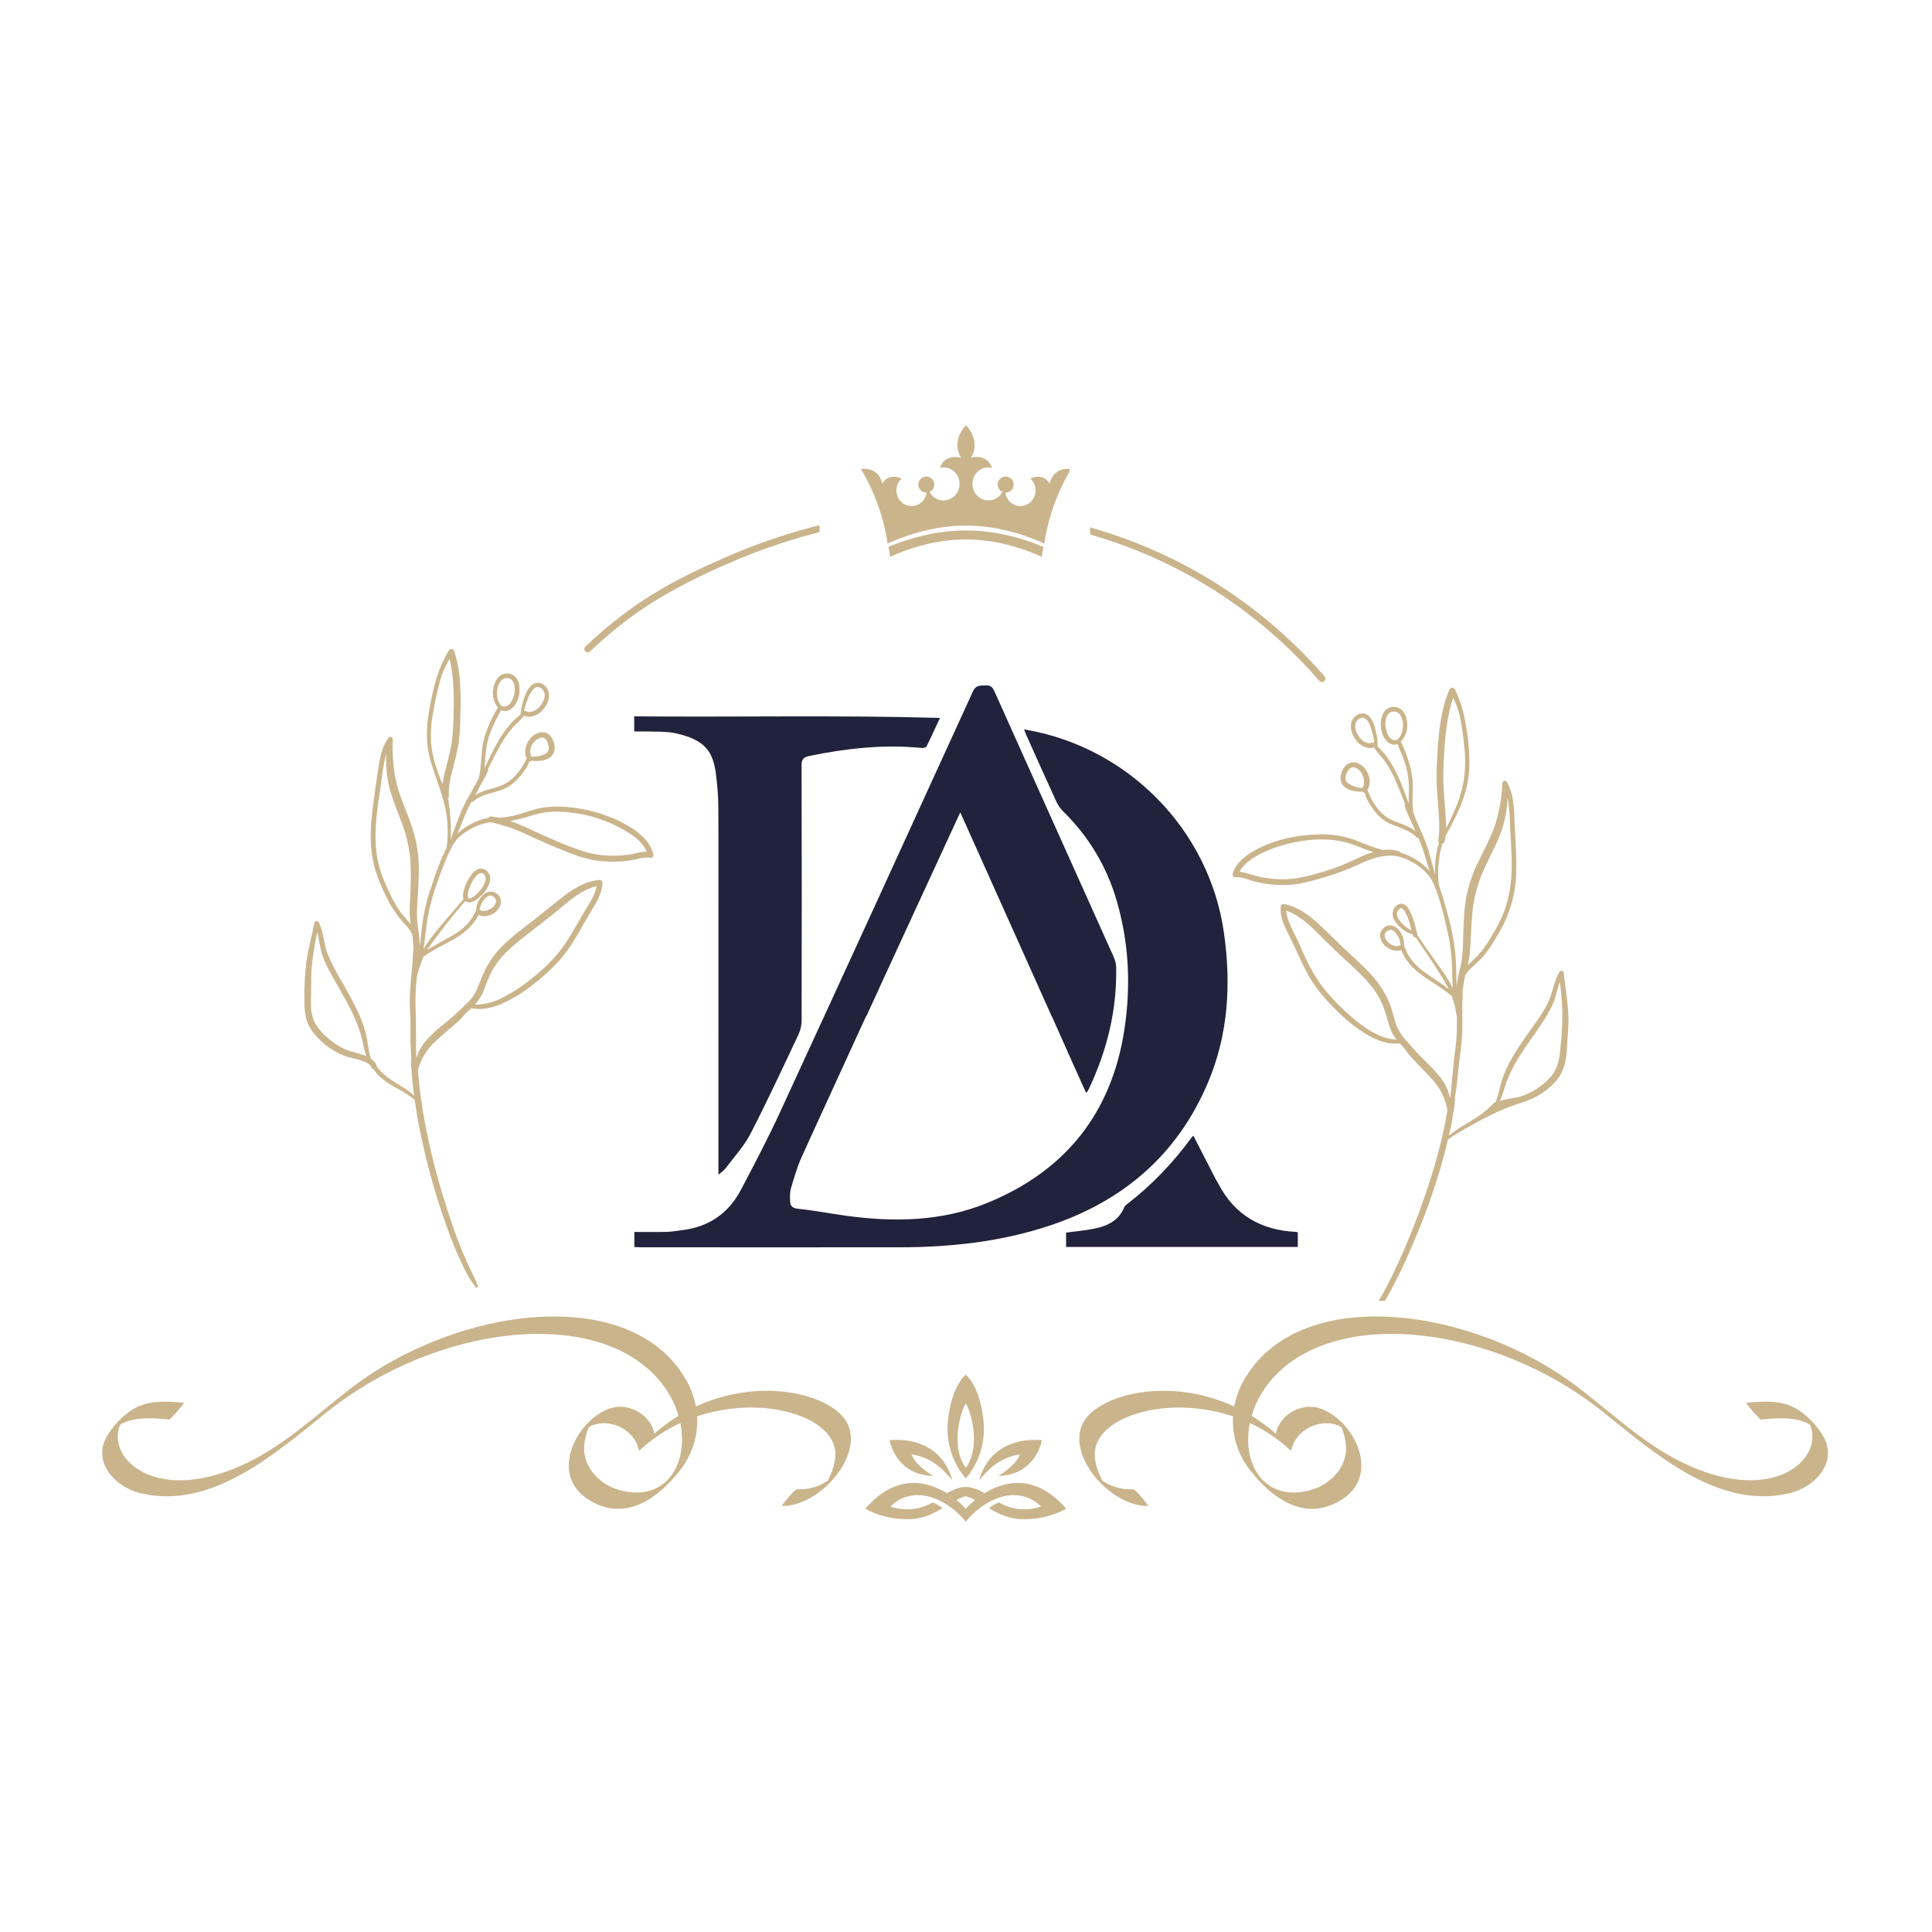 <svg xmlns="http://www.w3.org/2000/svg" xmlns:xlink="http://www.w3.org/1999/xlink" width="500" zoomAndPan="magnify" viewBox="0 0 375 375" height="500" preserveAspectRatio="xMidYMid meet" version="1.0"><defs><clipPath id="8eff8c95a5"><path d="M 239 133 L 305 133 L 305 257 L 239 257 Z M 239 133 " clip-rule="nonzero"/></clipPath><clipPath id="c460a6241b"><path d="M 37.504 147.566 L 250.809 55.066 L 333.164 244.977 L 119.855 337.477 Z M 37.504 147.566 " clip-rule="nonzero"/></clipPath><clipPath id="7907a628a1"><path d="M 37.504 147.566 L 250.809 55.066 L 333.164 244.977 L 119.855 337.477 Z M 37.504 147.566 " clip-rule="nonzero"/></clipPath><clipPath id="a8df777a6c"><path d="M 59 125 L 127 125 L 127 250 L 59 250 Z M 59 125 " clip-rule="nonzero"/></clipPath><clipPath id="c442cbd034"><path d="M 37.504 147.566 L 250.809 55.066 L 333.164 244.977 L 119.855 337.477 Z M 37.504 147.566 " clip-rule="nonzero"/></clipPath><clipPath id="766c1333b4"><path d="M 37.504 147.566 L 250.809 55.066 L 333.164 244.977 L 119.855 337.477 Z M 37.504 147.566 " clip-rule="nonzero"/></clipPath><clipPath id="a3eb9d09d3"><path d="M 96 257 L 260 257 L 260 302 L 96 302 Z M 96 257 " clip-rule="nonzero"/></clipPath><clipPath id="30b5002228"><path d="M 37.504 147.566 L 250.809 55.066 L 333.164 244.977 L 119.855 337.477 Z M 37.504 147.566 " clip-rule="nonzero"/></clipPath><clipPath id="e53cb3e430"><path d="M 37.504 147.566 L 250.809 55.066 L 333.164 244.977 L 119.855 337.477 Z M 37.504 147.566 " clip-rule="nonzero"/></clipPath><clipPath id="ecd3488896"><path d="M 113 98 L 258 98 L 258 133 L 113 133 Z M 113 98 " clip-rule="nonzero"/></clipPath><clipPath id="40c36284f5"><path d="M 37.504 147.566 L 250.809 55.066 L 333.164 244.977 L 119.855 337.477 Z M 37.504 147.566 " clip-rule="nonzero"/></clipPath><clipPath id="7c4c05f87a"><path d="M 37.504 147.566 L 250.809 55.066 L 333.164 244.977 L 119.855 337.477 Z M 37.504 147.566 " clip-rule="nonzero"/></clipPath><clipPath id="f80f903623"><path d="M 89.391 252.496 L 283.172 252.496 L 283.172 337.5 L 89.391 337.5 Z M 89.391 252.496 " clip-rule="nonzero"/></clipPath><clipPath id="c026c1f8ff"><path d="M 167.949 266.844 L 206.949 266.844 L 206.949 295.344 L 167.949 295.344 Z M 167.949 266.844 " clip-rule="nonzero"/></clipPath><clipPath id="1ad1169f3f"><path d="M 123.102 133 L 239 133 L 239 242.34 L 123.102 242.34 Z M 123.102 133 " clip-rule="nonzero"/></clipPath><clipPath id="3a948827d0"><path d="M 123.102 139 L 183 139 L 183 228 L 123.102 228 Z M 123.102 139 " clip-rule="nonzero"/></clipPath><clipPath id="e5db490eb6"><path d="M 206 220 L 252 220 L 252 242.34 L 206 242.34 Z M 206 220 " clip-rule="nonzero"/></clipPath><clipPath id="70f1723c1b"><path d="M 159.09 71.23 L 211.68 71.23 L 211.68 122.34 L 159.09 122.34 Z M 159.09 71.23 " clip-rule="nonzero"/></clipPath><clipPath id="cadd9fde83"><path d="M 167.082 82.543 L 207.582 82.543 L 207.582 105.621 L 167.082 105.621 Z M 167.082 82.543 " clip-rule="nonzero"/></clipPath><clipPath id="4dd6176de4"><path d="M 172.332 102.934 L 202.613 102.934 L 202.613 108.035 L 172.332 108.035 Z M 172.332 102.934 " clip-rule="nonzero"/></clipPath></defs><rect x="-37.5" width="450" fill="#ffffff" y="-37.5" height="450" fill-opacity="1"/><rect x="-37.5" width="450" fill="#ffffff" y="-37.5" height="450" fill-opacity="1"/><g clip-path="url(#8eff8c95a5)"><g clip-path="url(#c460a6241b)"><g clip-path="url(#7907a628a1)"><path fill="#cab48b" d="M 282.109 215.785 C 282.305 214.918 282.398 214.043 282.395 213.156 C 282.391 213.145 282.387 213.133 282.379 213.121 C 282.699 211.277 282.898 209.414 283.074 207.535 C 283.211 206.023 283.426 204.535 283.613 203.027 C 283.801 201.281 283.875 199.531 283.836 197.777 C 283.844 196.824 283.824 195.844 283.832 194.875 C 283.844 194.395 283.855 193.918 283.879 193.434 C 283.918 192.996 283.922 192.559 283.891 192.121 C 283.93 192.047 283.949 191.973 283.957 191.891 C 284.051 190.988 284.215 190.094 284.445 189.215 C 284.602 188.969 284.773 188.734 284.965 188.516 C 285.789 187.602 286.77 186.844 287.605 185.945 C 288.602 184.82 289.469 183.605 290.211 182.301 C 291.035 180.988 291.762 179.625 292.395 178.211 C 293.66 175.203 294.301 172.066 294.312 168.801 C 294.375 165.816 294.102 162.84 293.992 159.859 C 293.891 157.148 293.883 154.125 292.453 151.73 C 292.242 151.387 291.645 151.605 291.609 151.977 C 291.504 154.668 291.062 157.301 290.285 159.875 C 289.465 162.367 288.184 164.672 287.055 167.035 C 285.855 169.398 285.012 171.887 284.535 174.496 C 284.074 177.324 284.062 180.195 283.973 183.059 C 283.965 184.566 283.809 186.059 283.508 187.539 C 283.164 188.824 282.906 190.129 282.727 191.445 C 282.656 189.742 282.668 188.027 282.574 186.336 C 282.391 182.824 281.539 179.344 280.598 175.965 C 280.34 175.031 280.059 174.105 279.754 173.188 C 279.594 172.719 279.441 172.227 279.27 171.742 C 279.137 170.602 279.105 169.457 279.176 168.309 C 279.227 167.492 279.32 166.68 279.457 165.871 C 279.582 165.164 279.777 164.469 279.941 163.762 C 280.199 163.691 280.359 163.523 280.418 163.262 C 280.488 162.953 280.535 162.633 280.57 162.316 C 282.223 159.277 283.852 156.211 284.664 152.828 C 285.617 148.855 285.188 144.637 284.512 140.648 C 284.148 138.281 283.453 136.016 282.43 133.848 C 282.32 133.609 282.137 133.488 281.871 133.492 C 281.609 133.492 281.426 133.613 281.32 133.855 C 279.684 137.746 279.234 142.09 279.004 146.281 C 278.898 148.164 278.781 150.062 278.848 151.949 C 278.91 153.836 279.098 155.609 279.223 157.434 C 279.352 159.258 279.484 161.223 279.172 163.086 C 279.129 163.273 279.172 163.438 279.301 163.578 C 278.832 165.113 278.582 166.68 278.543 168.281 C 278.527 168.766 278.531 169.238 278.543 169.707 C 277.945 167.652 277.496 165.559 276.742 163.555 C 276.266 162.273 275.676 161.027 275.133 159.777 C 274.863 159.148 274.617 158.48 274.344 157.832 C 274.004 155.793 274.32 153.695 274.184 151.625 C 274.078 150.285 273.812 148.973 273.387 147.695 C 273 146.395 272.5 145.137 271.883 143.922 C 272.312 143.508 272.637 143.027 272.855 142.473 C 273.078 141.922 273.18 141.348 273.156 140.754 C 273.152 139.48 272.719 137.953 271.453 137.402 C 271.164 137.273 270.859 137.207 270.543 137.207 C 270.227 137.203 269.922 137.266 269.629 137.387 C 269.336 137.512 269.082 137.688 268.863 137.918 C 268.645 138.145 268.477 138.41 268.367 138.707 C 267.879 139.988 267.879 141.273 268.367 142.555 C 268.59 143.219 268.98 143.758 269.547 144.172 C 270.074 144.559 270.645 144.641 271.262 144.414 C 271.672 145.594 272.262 146.723 272.648 147.914 C 273.102 149.266 273.367 150.656 273.445 152.082 C 273.516 153.34 273.402 154.648 273.438 155.922 C 272.77 154.117 272.109 152.301 271.301 150.555 C 270.844 149.562 270.316 148.609 269.715 147.699 C 269.086 146.66 268.316 145.738 267.41 144.93 C 267.41 143.902 267.285 142.891 267.043 141.895 C 266.781 140.777 266.375 139.336 265.309 138.699 C 264.246 138.062 262.816 138.863 262.391 139.965 C 261.914 141.188 262.414 142.625 263.16 143.625 C 263.605 144.242 264.176 144.699 264.875 144.996 C 265.5 145.254 266.129 145.266 266.762 145.031 C 266.73 145.137 266.746 145.23 266.812 145.32 C 267.535 146.273 268.391 147.105 269.062 148.109 C 269.691 149.059 270.238 150.055 270.699 151.094 C 271.434 152.715 272.035 154.391 272.73 156.023 C 272.645 156.113 272.617 156.223 272.648 156.348 C 272.988 157.656 273.699 158.934 274.238 160.176 C 274.41 160.574 274.574 160.949 274.742 161.34 C 273.434 160.227 271.539 159.824 270.027 159.109 C 267.789 158.043 266.352 155.758 265.496 153.512 C 265.477 153.457 265.445 153.41 265.395 153.375 C 265.652 152.934 265.801 152.453 265.844 151.945 C 265.887 151.434 265.816 150.938 265.637 150.461 C 265.301 149.441 264.656 148.684 263.703 148.191 C 263.484 148.082 263.254 148.008 263.012 147.977 C 262.766 147.945 262.523 147.953 262.285 148.004 C 262.043 148.055 261.82 148.145 261.609 148.273 C 261.398 148.398 261.219 148.559 261.062 148.746 C 260.199 149.746 259.789 151.52 260.785 152.559 C 261.707 153.523 263.172 153.68 264.445 153.66 C 264.551 153.777 264.68 153.832 264.836 153.824 C 265.199 155.016 265.77 156.098 266.539 157.078 C 267.211 158.055 268.051 158.859 269.055 159.492 C 270.957 160.594 273.457 160.883 275 162.57 C 275.09 162.672 275.195 162.703 275.324 162.668 C 275.512 163.098 275.695 163.52 275.855 163.957 C 276.496 165.625 276.926 167.367 277.461 169.066 C 276.902 168.418 276.273 167.848 275.574 167.352 C 274.855 166.828 274.09 166.383 273.277 166.02 C 272.801 165.801 272.305 165.621 271.797 165.48 C 271.746 165.348 271.648 165.262 271.512 165.223 C 270.484 164.914 269.441 164.836 268.379 164.988 C 266.719 164.516 265.098 163.934 263.52 163.242 C 260.996 162.254 258.383 161.832 255.676 161.969 C 251.512 162.098 247.188 163.031 243.52 165.074 C 241.73 166.074 239.891 167.492 239.277 169.527 C 239.242 169.621 239.23 169.715 239.246 169.812 C 239.262 169.906 239.301 169.996 239.359 170.07 C 239.422 170.148 239.496 170.207 239.586 170.242 C 239.68 170.281 239.773 170.293 239.871 170.281 C 240.848 170.184 241.824 170.574 242.738 170.867 C 243.668 171.16 244.617 171.371 245.582 171.504 C 247.82 171.875 250.059 171.879 252.293 171.512 C 254.523 171.043 256.711 170.445 258.867 169.711 C 260.844 169.039 262.773 168.254 264.66 167.355 C 266.762 166.441 268.844 165.836 271.133 166.18 C 271.75 166.316 272.355 166.504 272.941 166.742 C 273.711 167.074 274.441 167.48 275.129 167.965 C 276.352 168.824 277.586 169.961 278.172 171.371 C 278.191 171.414 278.219 171.453 278.258 171.484 C 278.43 171.938 278.621 172.383 278.777 172.836 C 279.09 173.707 279.371 174.594 279.633 175.48 C 280.152 177.262 280.582 179.062 280.973 180.871 C 281.355 182.547 281.617 184.242 281.75 185.957 C 281.863 187.652 281.859 189.352 281.938 191.047 C 281.949 191.316 281.961 191.578 281.977 191.844 C 281.008 189.773 279.586 187.883 278.27 186.055 C 277.199 184.574 276.164 183.062 275.133 181.555 C 275.137 181.523 275.137 181.492 275.133 181.461 C 274.957 180.699 274.77 179.945 274.551 179.195 C 274.293 178.184 273.898 177.227 273.363 176.328 C 272.883 175.586 272.082 175.094 271.262 175.633 C 270.773 175.961 270.461 176.414 270.328 176.988 C 270.242 177.652 270.391 178.258 270.781 178.801 C 271.215 179.48 271.762 180.051 272.422 180.512 C 272.949 180.926 273.539 181.195 274.199 181.32 C 274.25 181.438 274.27 181.574 274.309 181.695 C 274.344 181.789 274.406 181.863 274.496 181.91 C 274.59 181.957 274.684 181.965 274.781 181.934 C 276.621 184.617 278.441 187.301 280.137 190.062 C 280.535 190.707 280.902 191.371 281.234 192.051 C 279.789 190.844 278.164 189.895 276.629 188.797 C 275.766 188.195 274.992 187.504 274.301 186.715 C 273.926 186.273 273.598 185.805 273.309 185.305 C 273.039 184.82 272.867 184.289 272.609 183.805 C 272.617 183.699 272.59 183.602 272.523 183.516 C 272.578 182.625 272.367 181.801 271.891 181.047 C 271.406 180.223 270.551 179.418 269.512 179.648 C 269.273 179.691 269.047 179.777 268.84 179.902 C 268.629 180.031 268.453 180.188 268.301 180.379 C 268.148 180.57 268.039 180.785 267.965 181.016 C 267.891 181.25 267.859 181.484 267.875 181.73 C 268.016 182.691 268.492 183.434 269.312 183.953 C 269.77 184.277 270.273 184.469 270.824 184.535 C 271.223 184.578 271.609 184.531 271.984 184.395 C 272.344 185.34 272.852 186.203 273.504 186.977 C 274.203 187.82 275 188.562 275.891 189.199 C 277.762 190.574 279.812 191.672 281.582 193.188 C 281.637 193.234 281.695 193.258 281.766 193.254 C 281.992 193.836 282.176 194.43 282.316 195.035 C 282.496 195.816 282.648 196.605 282.793 197.395 C 282.801 198.957 282.793 200.52 282.652 202.074 C 282.512 203.633 282.25 205.145 282.109 206.684 C 281.973 208.227 281.828 209.855 281.664 211.438 C 281.613 211.934 281.562 212.434 281.488 212.906 C 281.465 212.938 281.441 212.973 281.43 213.008 C 281.422 213.031 281.414 213.059 281.41 213.082 C 281.328 212.668 281.223 212.258 281.094 211.852 C 280.676 210.711 280.07 209.68 279.277 208.758 C 278.465 207.789 277.598 206.867 276.68 205.996 C 276.176 205.492 275.672 205.008 275.176 204.473 L 274.977 204.262 C 274.324 203.512 273.641 202.785 272.996 202.031 C 272.188 201.168 271.547 200.195 271.074 199.109 C 270.594 197.84 270.367 196.484 269.887 195.211 C 269.398 193.898 268.766 192.66 267.984 191.5 C 266.301 189.02 263.988 186.961 261.789 184.941 C 259.82 183.121 257.949 181.207 255.992 179.383 C 254.039 177.555 251.898 176.02 249.211 175.461 C 249.059 175.441 248.926 175.48 248.805 175.574 C 248.684 175.668 248.617 175.789 248.598 175.941 C 248.312 178.359 249.848 180.789 250.852 182.879 C 252.234 185.758 253.398 188.695 255.234 191.336 C 256.645 193.277 258.234 195.059 260 196.68 C 261.699 198.363 263.582 199.801 265.648 201.004 C 267.457 202.012 269.621 202.824 271.723 202.52 C 271.734 202.539 271.754 202.559 271.77 202.578 C 272.164 203.051 272.574 203.516 272.984 203.977 C 273.582 205.008 274.582 205.898 275.375 206.742 C 276.234 207.625 277.086 208.492 277.906 209.41 C 279.527 211.133 280.539 213.16 280.945 215.492 C 280.836 216.137 280.723 216.785 280.602 217.434 C 280.32 218.898 279.996 220.355 279.648 221.805 C 278.926 224.762 278.062 227.688 277.094 230.574 C 275.23 236.234 273.02 241.754 270.453 247.129 C 269.699 248.68 268.938 250.207 268.062 251.707 C 267.191 253.207 266.285 254.605 265.512 256.117 C 265.395 256.344 265.727 256.613 265.922 256.414 C 268.008 254.242 269.48 251.406 270.867 248.75 C 272.25 246.094 273.48 243.293 274.648 240.508 C 277.047 234.863 279.023 229.078 280.574 223.145 C 280.762 222.477 280.898 221.824 281.055 221.164 C 282.453 220.191 283.906 219.312 285.418 218.527 C 289.168 216.426 291.75 215.129 295.754 213.891 C 298.059 213.141 300.051 211.895 301.734 210.148 C 303.246 208.586 303.859 206.684 304.059 204.559 C 304.16 203.531 304.184 202.5 304.262 201.469 C 304.359 200.199 304.453 198.949 304.43 197.672 C 304.375 194.703 303.84 191.797 303.52 188.852 C 303.512 188.633 303.402 188.5 303.191 188.445 C 302.98 188.395 302.82 188.461 302.711 188.648 C 301.691 190.285 301.453 192.207 300.742 193.969 C 299.961 195.898 298.68 197.645 297.484 199.336 C 295.129 202.664 292.562 206.137 291.398 210.086 C 291.031 211.34 290.812 212.672 290.309 213.883 C 290.219 213.879 290.148 213.91 290.09 213.977 C 289.297 214.809 288.445 215.57 287.527 216.262 C 286.594 216.938 285.605 217.527 284.621 218.117 C 283.43 218.793 282.297 219.562 281.227 220.418 C 281.391 219.699 281.551 218.977 281.711 218.254 C 281.836 217.434 281.969 216.613 282.109 215.785 Z M 285.363 184.219 C 285.551 181.363 285.562 178.504 285.965 175.676 C 286.379 173.012 287.176 170.469 288.355 168.047 C 289.457 165.668 290.754 163.375 291.566 160.887 C 292.199 158.922 292.555 156.906 292.625 154.84 L 292.754 155.465 C 292.93 156.797 293.035 158.133 293.066 159.477 C 293.184 162.355 293.438 165.238 293.414 168.121 C 293.398 171.367 292.965 174.539 291.695 177.551 C 291.07 179.016 290.336 180.422 289.492 181.77 C 288.762 183.051 287.914 184.254 286.949 185.371 C 286.301 186.062 285.57 186.672 284.906 187.34 C 285.141 186.312 285.293 185.27 285.363 184.219 Z M 280.594 158.391 C 280.488 156.535 280.309 154.711 280.195 152.863 C 280.117 151.055 280.137 149.246 280.246 147.438 C 280.344 145.336 280.488 143.23 280.781 141.145 C 281.031 139.203 281.449 137.297 282.035 135.426 C 282.816 136.934 283.332 138.527 283.582 140.207 C 283.941 142.234 284.191 144.273 284.336 146.328 C 284.59 150.117 283.938 153.746 282.375 157.211 C 281.859 158.426 281.285 159.613 280.695 160.789 C 280.684 159.988 280.637 159.18 280.594 158.391 Z M 270.605 143.637 C 270.516 143.637 270.43 143.621 270.348 143.59 C 270.266 143.562 270.191 143.523 270.117 143.484 C 269.758 143.238 269.5 142.914 269.344 142.512 C 268.902 141.543 268.801 140.539 269.035 139.5 C 269.121 139.074 269.32 138.707 269.633 138.406 C 269.777 138.277 269.941 138.191 270.133 138.156 C 270.379 138.09 270.625 138.082 270.875 138.129 C 271.32 138.242 271.648 138.5 271.863 138.906 C 272.113 139.363 272.254 139.848 272.293 140.367 C 272.398 141.508 272.082 142.863 271.176 143.625 C 270.945 143.625 270.766 143.652 270.605 143.637 Z M 266.746 144.102 C 266.23 144.188 265.828 144.348 265.309 144.184 C 264.82 144.016 264.406 143.734 264.066 143.344 C 263.402 142.602 262.867 141.488 263.098 140.488 C 263.199 140.035 263.453 139.695 263.859 139.469 C 264.051 139.348 264.258 139.285 264.484 139.281 C 264.625 139.289 264.754 139.324 264.879 139.391 C 265.711 139.859 266.066 141.145 266.312 142.004 C 266.508 142.695 266.664 143.395 266.777 144.105 Z M 264.773 152.203 L 264.715 152.379 C 264.676 152.496 264.625 152.613 264.566 152.723 L 264.508 152.82 L 264.422 152.961 C 263.508 152.902 262.652 152.637 261.859 152.172 C 261.453 151.953 261.223 151.613 261.168 151.152 C 261.152 150.887 261.188 150.629 261.273 150.375 C 261.359 150.09 261.484 149.82 261.641 149.57 C 261.699 149.477 261.773 149.391 261.84 149.305 L 261.863 149.293 L 261.898 149.277 L 262.023 149.172 L 262.133 149.086 L 262.391 148.977 L 262.426 148.961 L 262.551 148.938 L 262.594 148.918 L 262.695 148.918 C 262.777 148.926 262.859 148.938 262.941 148.953 L 263.082 149.004 C 263.164 149.031 263.242 149.066 263.316 149.109 L 263.367 149.137 L 263.5 149.219 C 263.578 149.277 263.652 149.336 263.723 149.398 C 263.758 149.426 263.789 149.453 263.82 149.484 L 263.891 149.551 C 264.031 149.703 264.16 149.863 264.277 150.039 C 264.289 150.066 264.305 150.094 264.312 150.125 C 264.312 150.125 264.344 150.199 264.355 150.219 C 264.398 150.316 264.441 150.422 264.484 150.52 C 264.539 150.629 264.586 150.738 264.629 150.848 C 264.637 150.875 264.648 150.898 264.66 150.922 C 264.68 150.973 264.688 151.039 264.695 151.094 C 264.723 151.211 264.742 151.332 264.75 151.453 L 264.758 151.602 C 264.758 151.602 264.758 151.723 264.754 151.746 C 264.75 151.863 264.734 151.98 264.715 152.098 Z M 259.863 168.191 C 257.703 168.984 255.5 169.645 253.254 170.164 C 250.977 170.695 248.676 170.809 246.355 170.5 C 245.172 170.367 244.012 170.121 242.875 169.766 C 242.133 169.5 241.375 169.312 240.594 169.203 C 241.277 167.875 242.566 166.922 243.832 166.168 C 245.664 165.148 247.598 164.387 249.633 163.879 C 253.949 162.75 258.859 162.418 263.074 164.09 C 264.219 164.543 265.375 165.016 266.531 165.383 C 264.238 166.09 262.023 167.395 259.863 168.191 Z M 273.25 178.117 C 273.422 178.562 273.566 179.02 273.699 179.48 C 273.797 179.824 273.883 180.211 273.977 180.598 C 273.66 180.438 273.363 180.25 273.082 180.035 C 272.582 179.68 272.137 179.258 271.754 178.781 C 271.395 178.387 271.188 177.926 271.129 177.398 C 271.148 176.965 271.332 176.629 271.688 176.383 L 271.762 176.348 L 271.883 176.297 L 271.953 176.266 L 272.012 176.273 C 272.047 176.289 272.082 176.301 272.121 176.312 C 272.172 176.34 272.219 176.371 272.262 176.406 C 272.371 176.488 272.297 176.426 272.387 176.531 C 272.508 176.668 272.613 176.812 272.703 176.965 C 272.715 176.984 272.738 177.043 272.742 177.055 C 272.746 177.066 272.781 177.141 272.801 177.184 C 272.82 177.23 272.891 177.395 272.938 177.5 C 273.082 177.699 273.172 177.91 273.25 178.117 Z M 271.859 183.438 L 271.707 183.5 L 271.512 183.586 C 271.422 183.609 271.332 183.625 271.242 183.637 L 271.102 183.645 L 271.035 183.641 C 270.945 183.637 270.855 183.629 270.766 183.609 L 270.648 183.59 L 270.594 183.574 C 270.41 183.52 270.23 183.445 270.062 183.355 C 270.043 183.348 270.027 183.336 270.008 183.324 L 269.887 183.25 C 269.805 183.195 269.723 183.137 269.645 183.074 C 269.566 183.016 269.512 182.965 269.449 182.91 C 269.387 182.852 269.426 182.855 269.398 182.855 L 269.289 182.738 C 269.234 182.676 269.184 182.609 269.133 182.543 C 269.086 182.473 269.078 182.469 269.055 182.434 C 269.047 182.414 269.039 182.395 269.027 182.375 C 268.945 182.227 268.879 182.07 268.824 181.91 C 268.824 181.91 268.812 181.879 268.809 181.867 L 268.785 181.746 C 268.777 181.711 268.773 181.668 268.77 181.629 C 268.762 181.617 268.758 181.602 268.754 181.586 C 268.758 181.508 268.766 181.438 268.773 181.363 L 268.766 181.344 L 268.812 181.219 L 268.844 181.148 L 268.891 181.082 L 268.949 180.992 L 269.012 180.922 C 269.133 180.797 269.273 180.695 269.426 180.613 C 269.574 180.527 269.734 180.484 269.902 180.484 L 269.988 180.492 L 270.098 180.508 L 270.176 180.531 L 270.32 180.59 C 270.375 180.617 270.43 180.652 270.48 180.688 C 270.57 180.75 270.656 180.82 270.734 180.891 C 270.863 181.023 270.98 181.164 271.086 181.316 C 271.527 181.953 271.785 182.66 271.859 183.438 Z M 268.539 195.5 C 269.039 196.77 269.32 198.09 269.75 199.383 C 270.059 200.266 270.5 201.07 271.082 201.801 C 267.309 201.598 263.871 198.832 261.219 196.391 C 259.605 194.93 258.129 193.348 256.781 191.641 C 254.824 189.109 253.48 186.215 252.215 183.297 C 251.703 182.117 251.082 180.992 250.562 179.816 C 250.074 178.852 249.766 177.828 249.637 176.75 C 251.617 177.383 253.371 178.852 254.844 180.238 C 256.723 182.004 258.5 183.875 260.398 185.629 C 262.535 187.598 264.789 189.555 266.547 191.879 C 267.379 192.992 268.047 194.199 268.547 195.496 Z M 291.93 211.453 C 292.527 209.523 293.336 207.691 294.355 205.953 C 296.477 202.332 299.312 199.125 301.191 195.367 C 301.957 193.844 302.188 192.117 302.773 190.539 C 303.02 192.574 303.211 194.621 303.262 196.668 C 303.246 199 303.109 201.328 302.848 203.648 C 302.688 205.699 302.305 207.605 300.867 209.156 C 299.266 210.887 297.344 212.117 295.105 212.848 C 293.844 213.23 292.348 213.227 291.113 213.699 C 291.438 212.969 291.715 212.219 291.938 211.449 Z M 291.93 211.453 " fill-opacity="1" fill-rule="nonzero"/></g></g></g><g clip-path="url(#a8df777a6c)"><g clip-path="url(#c442cbd034)"><g clip-path="url(#766c1333b4)"><path fill="#cab48b" d="M 123.59 161.398 C 121.805 160.102 119.875 159.09 117.797 158.359 C 115.949 157.664 114.051 157.172 112.102 156.879 C 109.527 156.5 106.906 156.355 104.355 156.961 C 102.863 157.32 101.43 157.879 99.941 158.258 C 98.918 158.52 97.875 158.676 96.82 158.723 C 96.316 158.617 95.809 158.539 95.293 158.492 C 95.066 158.465 94.902 158.551 94.793 158.754 C 94.316 158.836 93.848 158.953 93.391 159.105 C 92.496 159.395 91.645 159.781 90.84 160.27 C 90.098 160.699 89.422 161.215 88.805 161.809 C 89.453 160.27 90.008 158.695 90.723 157.18 C 90.965 156.652 91.223 156.145 91.523 155.621 C 91.637 155.676 91.738 155.66 91.828 155.574 C 93.609 153.938 96.246 153.984 98.316 152.902 C 99.305 152.34 100.156 151.621 100.879 150.746 C 101.691 149.875 102.324 148.887 102.773 147.781 C 102.934 147.801 103.074 147.754 103.191 147.645 C 104.227 147.805 105.238 147.703 106.219 147.332 C 106.785 147.098 107.203 146.703 107.465 146.148 C 107.73 145.453 107.734 144.758 107.473 144.059 C 107.141 142.949 106.309 142.02 105.066 142.113 C 104.543 142.195 104.062 142.387 103.625 142.684 C 103.188 142.984 102.836 143.363 102.574 143.824 C 101.949 144.816 101.688 146.211 102.273 147.277 C 102.207 147.316 102.16 147.367 102.129 147.43 C 101.125 149.5 99.527 151.59 97.328 152.473 C 95.68 153.137 93.684 153.332 92.215 154.367 L 92.664 153.555 L 93.719 151.609 C 94.109 150.98 94.449 150.324 94.742 149.641 C 94.793 149.508 94.777 149.379 94.699 149.258 C 95.547 147.676 96.305 146.051 97.199 144.496 C 97.734 143.555 98.34 142.656 99.016 141.809 C 99.805 140.816 100.77 140.031 101.613 139.105 C 101.68 139.043 101.707 138.969 101.699 138.883 C 102.742 139.48 104.215 138.879 105.035 138.129 C 105.977 137.246 106.727 135.914 106.555 134.594 C 106.41 133.449 105.258 132.266 104.031 132.57 C 102.805 132.875 102.215 134.219 101.828 135.246 C 101.406 136.363 101.141 137.52 101.035 138.711 C 100.07 139.426 99.227 140.27 98.504 141.23 C 97.789 142.125 97.152 143.07 96.594 144.066 C 95.652 145.703 94.844 147.414 94.035 149.117 C 94.191 147.844 94.211 146.543 94.383 145.285 C 94.582 143.91 94.957 142.586 95.512 141.316 C 95.789 140.664 96.098 140.023 96.422 139.395 C 96.676 138.883 97.004 138.363 97.262 137.836 C 97.758 138.09 98.266 138.098 98.773 137.867 C 99.309 137.617 99.723 137.242 100.023 136.734 C 100.727 135.59 100.98 134.352 100.785 133.02 C 100.711 132.43 100.488 131.91 100.109 131.457 C 99.633 130.957 99.055 130.715 98.367 130.73 C 96.918 130.738 96.098 132.066 95.797 133.34 C 95.492 134.617 95.695 136.297 96.664 137.301 C 95.969 138.41 95.375 139.566 94.883 140.777 C 94.316 142.039 93.918 143.348 93.68 144.707 C 93.324 146.855 93.473 149.07 92.879 151.156 L 91.906 152.934 C 91.234 154.172 90.512 155.383 89.91 156.648 C 88.949 158.68 88.297 160.836 87.453 162.914 C 87.516 162.047 87.535 161.176 87.508 160.305 C 87.477 159.293 87.398 158.281 87.281 157.277 C 87.191 156.508 87.109 155.695 86.941 154.926 C 87.09 154.781 87.152 154.609 87.133 154.402 C 87.023 152.836 87.383 151.258 87.754 149.742 C 88.164 148.023 88.68 146.324 88.973 144.582 C 89.219 142.758 89.344 140.926 89.348 139.086 C 89.418 137.055 89.438 135.02 89.316 132.988 C 89.238 130.715 88.848 128.5 88.145 126.336 C 88.105 126.242 88.039 126.164 87.957 126.105 C 87.875 126.043 87.781 126.008 87.68 125.996 C 87.578 125.984 87.477 125.996 87.383 126.035 C 87.289 126.078 87.207 126.137 87.145 126.219 C 85.031 129.621 84.094 133.504 83.395 137.406 C 83 139.363 82.82 141.34 82.863 143.336 C 82.949 145.074 83.262 146.773 83.793 148.434 C 85.035 152.395 86.66 155.898 86.859 160.086 C 86.961 161.555 86.902 163.023 86.691 164.484 L 86.383 165.168 C 85.961 165.996 85.598 166.848 85.273 167.695 C 84.594 169.418 84.012 171.152 83.465 172.898 C 82.93 174.504 82.512 176.137 82.207 177.801 C 81.934 179.457 81.758 181.145 81.586 182.816 C 81.555 183.074 81.516 183.324 81.484 183.59 C 81.445 182.418 81.328 181.254 81.133 180.098 C 80.938 178.789 80.879 177.477 80.953 176.156 C 81.09 173.457 81.34 170.781 81.289 168.086 C 81.23 165.367 80.75 162.727 79.848 160.16 C 78.988 157.637 77.836 155.199 77.117 152.629 C 76.301 149.66 76.148 146.625 76.234 143.57 C 76.258 143.332 76.16 143.172 75.938 143.082 C 75.719 142.996 75.535 143.047 75.387 143.234 C 74.039 145.055 73.684 147.426 73.359 149.617 C 72.973 152.219 72.578 154.848 72.285 157.457 C 71.902 160.629 71.738 163.867 72.398 167.039 C 73.055 170.211 74.449 173.242 76.047 176.059 C 76.863 177.363 77.801 178.574 78.867 179.691 C 79.309 180.184 79.691 180.723 80.004 181.305 C 80.148 182.141 80.223 182.98 80.23 183.828 C 80.23 183.926 80.25 184.02 80.289 184.109 C 80.164 184.902 80.102 185.699 80.102 186.5 C 80.039 187.355 79.953 188.211 79.871 189.059 C 79.672 190.801 79.562 192.551 79.543 194.305 C 79.547 195.867 79.668 197.43 79.676 198.996 C 79.688 200.562 79.641 202.199 79.727 203.789 C 79.758 204.297 79.789 204.801 79.832 205.305 C 79.758 206.02 79.766 206.738 79.855 207.453 C 79.91 208.258 79.98 209.059 80.059 209.859 C 80.152 210.793 80.266 211.727 80.391 212.656 C 79.496 211.867 78.531 211.18 77.492 210.586 C 76.691 210.129 75.918 209.625 75.172 209.078 C 74.418 208.477 73.734 207.797 73.133 207.047 C 73.145 206.949 73.133 206.859 73.098 206.77 C 72.855 206.23 72.488 205.801 71.992 205.473 C 71.562 204.27 71.457 202.941 71.238 201.684 C 70.855 199.734 70.219 197.871 69.324 196.098 C 68.441 194.234 67.434 192.426 66.41 190.645 C 65.336 188.891 64.402 187.07 63.598 185.18 C 62.816 183.191 62.859 180.969 61.887 179.043 C 61.793 178.84 61.633 178.754 61.406 178.785 C 61.184 178.816 61.055 178.945 61.02 179.168 C 60.504 181.711 59.82 184.211 59.453 186.781 C 59.156 189.293 59.035 191.812 59.086 194.336 C 59.043 195.547 59.176 196.734 59.484 197.902 C 59.84 199.047 60.43 200.059 61.246 200.938 C 62.785 202.746 64.66 204.078 66.875 204.938 C 67.816 205.266 68.809 205.434 69.762 205.723 C 70.621 205.984 71.699 206.309 72.113 207.215 C 72.184 207.395 72.312 207.496 72.504 207.523 C 73.5 209.102 75.137 210.18 76.75 211.074 C 78.07 211.75 79.316 212.539 80.488 213.445 C 80.531 213.727 80.562 214.008 80.605 214.293 C 81.051 217.27 81.633 220.23 82.316 223.168 C 83.684 229.066 85.441 234.844 87.602 240.5 C 88.219 242.102 88.891 243.68 89.629 245.227 C 90.348 246.871 91.246 248.41 92.32 249.844 C 92.418 249.957 92.527 249.973 92.656 249.898 C 92.781 249.82 92.82 249.715 92.766 249.574 C 92.184 248.117 91.441 246.73 90.789 245.301 C 90.137 243.875 89.543 242.477 88.988 241.035 C 87.918 238.238 86.977 235.391 86.105 232.523 C 84.344 226.852 82.977 221.082 82.004 215.219 C 81.746 213.59 81.535 211.941 81.348 210.305 C 81.262 209.504 81.188 208.703 81.121 207.898 C 81.102 207.855 81.117 207.793 81.113 207.734 C 81.727 205.445 82.926 203.516 84.707 201.949 C 85.598 201.117 86.547 200.344 87.461 199.539 C 88.375 198.734 89.379 197.977 90.078 197.004 C 90.363 196.738 90.652 196.473 90.934 196.203 C 91.117 196.031 91.305 195.852 91.48 195.668 C 93.324 196.113 95.336 195.68 97.07 194.965 C 99.355 193.992 101.465 192.719 103.395 191.152 C 105.332 189.691 107.109 188.059 108.727 186.25 C 110.734 183.957 112.18 181.293 113.676 178.648 C 114.355 177.445 115.129 176.301 115.777 175.078 C 116.426 173.855 116.961 172.613 116.93 171.254 C 116.906 171.105 116.832 170.984 116.715 170.895 C 116.594 170.805 116.457 170.77 116.309 170.785 C 113.477 171.102 111.133 172.555 108.949 174.305 C 106.68 176.094 104.457 177.93 102.168 179.691 C 99.879 181.453 97.594 183.238 95.852 185.52 C 94.332 187.492 93.477 189.742 92.582 192.039 C 92.055 193.176 91.32 194.156 90.379 194.98 C 89.676 195.672 88.938 196.336 88.223 197.016 L 87.941 197.266 C 87.391 197.742 86.836 198.219 86.266 198.672 C 85.289 199.445 84.355 200.273 83.469 201.152 C 82.605 201.973 81.906 202.91 81.363 203.965 C 81.164 204.402 81 204.855 80.863 205.316 C 80.855 205.273 80.836 205.234 80.812 205.195 C 80.734 203.332 80.734 201.43 80.746 199.562 C 80.75 198.066 80.699 196.582 80.645 195.086 C 80.613 193.344 80.695 191.605 80.895 189.871 L 80.934 189.434 C 81.273 188.086 81.723 186.781 82.293 185.52 C 82.383 185.535 82.465 185.516 82.539 185.461 C 84.414 184.117 86.562 183.238 88.527 182.035 C 89.453 181.492 90.297 180.844 91.059 180.086 C 91.812 179.359 92.422 178.531 92.891 177.594 C 93.633 177.922 94.375 177.934 95.129 177.625 C 96.016 177.293 96.664 176.695 97.066 175.836 C 97.207 175.508 97.258 175.164 97.215 174.812 C 97.172 174.457 97.047 174.137 96.832 173.852 C 96.617 173.566 96.348 173.352 96.02 173.211 C 95.691 173.07 95.352 173.023 94.996 173.066 C 94.48 173.16 94.047 173.402 93.691 173.789 C 92.883 174.586 92.453 175.555 92.41 176.691 C 92.332 176.781 92.289 176.883 92.285 177 C 92.008 177.453 91.801 177.914 91.508 178.344 C 91.18 178.82 90.812 179.258 90.406 179.668 C 89.621 180.422 88.754 181.062 87.805 181.598 C 86.16 182.555 84.449 183.363 82.871 184.453 C 83.195 183.914 83.562 183.406 83.934 182.902 C 84.918 181.578 85.914 180.266 86.934 178.969 C 88.012 177.59 89.156 176.258 90.285 174.914 C 90.32 174.922 90.355 174.926 90.391 174.926 C 91.168 175.539 92.383 174.754 92.996 174.227 C 93.965 173.398 94.906 172.211 95.121 170.93 C 95.234 170.309 95.086 169.758 94.676 169.277 C 94.508 169.047 94.293 168.871 94.035 168.75 C 93.777 168.633 93.504 168.586 93.219 168.605 C 92.047 168.734 91.242 170.035 90.742 170.977 C 90.402 171.621 90.152 172.297 89.984 173.008 C 89.832 173.512 89.82 174.016 89.949 174.527 C 87.805 177.082 85.547 179.562 83.535 182.219 C 83.047 182.859 82.605 183.527 82.199 184.223 C 82.469 182.52 82.617 180.801 82.859 179.086 C 83.34 175.555 84.5 172.203 85.738 168.875 C 86.094 167.926 86.477 166.98 86.887 166.051 C 87.172 165.41 87.512 164.789 87.82 164.148 C 87.852 164.121 87.875 164.09 87.895 164.055 C 88.605 162.703 89.98 161.664 91.289 160.934 C 91.996 160.539 92.734 160.219 93.504 159.973 C 94.07 159.797 94.648 159.668 95.238 159.59 C 97.293 160.027 99.281 160.664 101.207 161.504 C 103.129 162.348 105.008 163.289 106.957 164.086 C 108.906 164.879 110.945 165.789 113.02 166.414 C 115.152 167.051 117.328 167.324 119.551 167.234 C 120.746 167.219 121.93 167.094 123.102 166.855 C 124.109 166.629 125.172 166.316 126.207 166.512 C 126.293 166.523 126.375 166.516 126.457 166.484 C 126.535 166.457 126.605 166.41 126.668 166.352 C 126.727 166.289 126.77 166.219 126.797 166.137 C 126.824 166.055 126.832 165.973 126.82 165.887 C 126.41 163.984 125.074 162.523 123.59 161.398 Z M 103.062 146.613 C 103.047 146.57 103.027 146.527 103.008 146.484 C 102.98 146.387 102.961 146.285 102.945 146.184 C 102.926 146.133 102.934 146.066 102.926 146.008 L 102.922 145.941 L 102.91 145.918 C 102.91 145.809 102.918 145.699 102.934 145.59 C 102.938 145.543 102.945 145.492 102.957 145.441 L 102.988 145.293 L 103.023 145.168 C 103.035 145.117 103.055 145.074 103.07 145.023 C 103.086 144.973 103.16 144.793 103.219 144.684 L 103.27 144.574 L 103.332 144.473 C 103.395 144.371 103.461 144.27 103.539 144.176 C 103.602 144.09 103.672 144.008 103.738 143.926 L 103.777 143.887 L 103.895 143.773 C 103.977 143.699 104.062 143.629 104.152 143.566 L 104.266 143.484 L 104.336 143.453 C 104.426 143.414 104.508 143.379 104.598 143.34 L 104.734 143.281 L 104.832 143.238 C 104.906 143.219 104.98 143.203 105.055 143.195 L 105.176 143.18 L 105.211 143.164 L 105.23 143.156 C 105.309 143.164 105.391 143.172 105.477 143.188 L 105.523 143.203 C 105.57 143.223 105.617 143.242 105.668 143.262 L 105.68 143.285 L 105.785 143.352 C 105.824 143.383 105.863 143.414 105.898 143.445 C 105.898 143.445 105.914 143.477 105.922 143.492 C 105.992 143.574 106.055 143.66 106.113 143.75 C 106.125 143.777 106.137 143.805 106.148 143.828 C 106.156 143.852 106.199 143.949 106.227 144.012 C 106.352 144.293 106.438 144.586 106.484 144.891 C 106.5 145.004 106.512 145.113 106.512 145.227 C 106.512 145.293 106.508 145.359 106.496 145.422 C 106.488 145.465 106.48 145.512 106.477 145.555 C 106.453 145.656 106.418 145.75 106.371 145.844 L 106.336 145.895 L 106.215 146.062 L 106.191 146.074 L 106.156 146.086 L 106.051 146.188 C 106 146.207 105.961 146.258 105.914 146.289 L 105.836 146.32 L 105.914 146.289 C 105.441 146.547 104.938 146.711 104.406 146.781 C 104 146.844 103.59 146.883 103.176 146.891 C 103.141 146.812 103.109 146.734 103.078 146.66 Z M 102.184 136.371 C 102.504 135.426 102.918 134.258 103.711 133.609 C 103.965 133.355 104.266 133.277 104.609 133.375 C 105.074 133.523 105.402 133.824 105.59 134.273 C 105.992 135.203 105.422 136.34 104.812 137.066 C 104.434 137.531 103.965 137.871 103.402 138.082 C 103.16 138.168 102.91 138.203 102.652 138.188 C 102.355 138.141 102.066 138.062 101.785 137.957 L 101.707 137.945 C 101.84 137.41 102.004 136.883 102.184 136.371 Z M 96.504 134.012 C 96.555 133.465 96.719 132.953 96.992 132.473 C 97.113 132.262 97.27 132.078 97.457 131.922 L 97.59 131.82 L 97.648 131.797 L 97.68 131.781 C 97.738 131.754 97.797 131.727 97.855 131.707 L 97.977 131.652 C 98.219 131.59 98.465 131.59 98.711 131.66 C 98.816 131.684 98.926 131.723 99.027 131.77 C 99.027 131.77 99.105 131.805 99.117 131.809 C 99.164 131.836 99.207 131.867 99.25 131.898 C 99.25 131.898 99.328 131.965 99.348 131.98 C 99.367 131.996 99.41 132.051 99.422 132.062 C 99.457 132.105 99.492 132.152 99.523 132.199 C 99.531 132.223 99.539 132.246 99.551 132.266 C 99.602 132.367 99.648 132.469 99.688 132.574 C 99.707 132.625 99.73 132.676 99.75 132.727 C 99.773 132.777 99.766 132.758 99.773 132.773 C 99.785 132.797 99.793 132.82 99.805 132.848 C 100.027 133.891 99.902 134.895 99.438 135.855 C 99.402 135.922 99.371 135.992 99.332 136.055 C 99.297 136.121 99.332 136.055 99.332 136.055 L 99.281 136.152 C 99.207 136.273 99.125 136.391 99.039 136.504 L 98.906 136.66 L 98.828 136.738 C 98.738 136.816 98.645 136.891 98.547 136.953 L 98.254 137.082 L 98.215 137.098 L 98.031 137.125 L 97.98 137.145 L 97.93 137.137 L 97.734 137.113 C 97.613 137.098 97.496 137.078 97.379 137.066 C 96.578 136.281 96.387 135.039 96.504 134.012 Z M 83.676 144.141 C 83.559 142.203 83.688 140.285 84.062 138.387 C 84.371 136.457 84.777 134.551 85.281 132.664 C 85.688 130.973 86.355 129.387 87.281 127.914 C 87.609 129.422 87.832 130.949 87.949 132.492 C 88.09 134.535 88.113 136.582 88.031 138.633 C 88.023 140.492 87.906 142.344 87.68 144.188 C 87.414 145.898 86.918 147.566 86.5 149.246 C 86.242 150.227 86.039 151.219 85.891 152.223 C 84.844 149.625 83.883 146.961 83.676 144.141 Z M 71.125 205.008 C 70.379 204.711 69.617 204.465 68.836 204.277 C 67.945 204.062 67.09 203.742 66.277 203.32 C 65.23 202.742 64.266 202.055 63.383 201.254 C 62.477 200.488 61.73 199.594 61.141 198.57 C 60.629 197.492 60.371 196.355 60.363 195.16 C 60.316 193.957 60.402 192.77 60.398 191.555 C 60.398 190.266 60.379 188.992 60.5 187.711 C 60.727 185.418 61.09 183.148 61.59 180.902 C 61.934 182.234 62.039 183.637 62.434 184.961 C 63.035 186.973 64.117 188.84 65.16 190.648 C 67.195 194.242 69.375 197.844 70.328 201.926 C 70.523 202.973 70.781 204.004 71.102 205.02 Z M 93.199 193.656 C 93.805 192.703 94.102 191.621 94.523 190.59 C 94.949 189.488 95.48 188.438 96.113 187.438 C 97.605 185.148 99.738 183.414 101.855 181.738 C 104.129 179.938 106.457 178.219 108.676 176.348 C 110.766 174.598 113.09 172.609 115.816 172.004 C 115.629 172.902 115.305 173.746 114.844 174.539 C 114.285 175.605 113.621 176.617 113.008 177.652 C 111.586 180.062 110.316 182.527 108.57 184.734 C 107.066 186.559 105.383 188.203 103.523 189.664 C 101.742 191.164 99.82 192.453 97.754 193.527 C 96.016 194.488 94.152 194.98 92.164 195 C 92.543 194.586 92.879 194.137 93.18 193.664 Z M 78.016 177.398 C 77.113 176.188 76.348 174.895 75.723 173.52 C 74.977 172.055 74.344 170.539 73.832 168.973 C 71.953 163.078 73.305 157.039 74.09 151.082 C 74.266 149.758 74.449 148.434 74.75 147.129 C 74.816 146.844 74.887 146.523 74.973 146.195 C 74.879 147.941 74.98 149.68 75.273 151.406 C 75.723 154.062 76.824 156.605 77.762 159.129 C 78.762 161.625 79.395 164.215 79.656 166.895 C 79.785 169.551 79.754 172.211 79.574 174.867 C 79.469 176.367 79.508 177.867 79.688 179.363 C 79.16 178.711 78.562 178.07 78.016 177.398 Z M 93.906 174.684 C 94.141 174.348 94.441 174.094 94.809 173.914 C 95.129 173.773 95.43 173.801 95.719 173.996 C 95.801 174.051 95.879 174.113 95.957 174.18 L 95.965 174.203 C 96.004 174.242 96.039 174.281 96.074 174.324 L 96.141 174.41 C 96.141 174.41 96.156 174.445 96.164 174.461 C 96.168 174.477 96.227 174.605 96.258 174.676 L 96.27 174.773 C 96.277 174.812 96.281 174.852 96.281 174.891 L 96.297 174.918 C 96.289 174.992 96.277 175.066 96.27 175.137 C 96.262 175.203 96.27 175.137 96.27 175.137 L 96.23 175.254 C 96.203 175.324 96.172 175.395 96.137 175.465 L 96.113 175.512 L 96.047 175.617 C 96.004 175.688 95.957 175.754 95.906 175.816 L 95.816 175.922 L 95.781 175.965 C 95.652 176.09 95.52 176.207 95.375 176.312 L 95.258 176.395 L 95.184 176.43 C 95.105 176.465 95.027 176.5 94.945 176.531 C 94.855 176.57 94.758 176.613 94.668 176.652 L 94.539 176.707 L 94.508 176.723 L 94.465 176.742 C 94.367 176.766 94.266 176.781 94.168 176.793 L 94.008 176.809 L 93.977 176.824 C 93.871 176.82 93.766 176.812 93.66 176.797 L 93.535 176.773 C 93.52 176.762 93.5 176.754 93.48 176.754 C 93.34 176.703 93.203 176.641 93.07 176.57 C 93.199 175.875 93.477 175.246 93.906 174.684 Z M 90.816 174.309 L 90.805 174.285 L 90.832 174.273 C 90.883 174.219 90.898 174.156 90.887 174.082 C 90.875 174.012 90.836 173.957 90.773 173.926 L 90.773 173.852 C 90.773 173.797 90.777 173.742 90.781 173.688 C 90.793 173.566 90.812 173.449 90.832 173.332 C 90.93 172.824 91.086 172.332 91.297 171.863 C 91.504 171.367 91.766 170.898 92.082 170.461 C 92.219 170.273 92.367 170.094 92.535 169.93 C 92.609 169.859 92.688 169.789 92.77 169.723 L 92.906 169.625 C 92.938 169.605 92.969 169.59 93.004 169.586 C 93.078 169.543 93.156 169.512 93.238 169.48 C 93.297 169.48 93.352 169.477 93.406 169.461 L 93.504 169.469 L 93.527 169.457 C 93.574 169.473 93.621 169.488 93.664 169.512 L 93.73 169.551 C 94.074 169.781 94.258 170.102 94.277 170.52 C 94.266 170.711 94.234 170.898 94.184 171.086 C 94.098 171.348 93.992 171.598 93.867 171.836 C 93.598 172.332 93.273 172.789 92.883 173.199 C 92.504 173.625 92.062 173.973 91.562 174.246 C 91.383 174.344 91.195 174.402 90.992 174.418 C 90.938 174.418 90.883 174.41 90.828 174.398 C 90.828 174.367 90.824 174.336 90.816 174.309 Z M 123.598 165.57 C 122.68 165.789 121.75 165.938 120.809 166.016 C 118.504 166.223 116.23 166.039 113.988 165.473 C 111.91 164.836 109.879 164.078 107.895 163.199 C 105.941 162.387 104.039 161.477 102.117 160.605 C 101.109 160.152 100.07 159.707 99.012 159.34 C 100.234 159.129 101.434 158.836 102.617 158.457 C 103.898 158.039 105.207 157.754 106.547 157.609 C 107.824 157.5 109.102 157.523 110.375 157.676 C 114.496 158.074 118.32 159.355 121.848 161.523 C 123.281 162.438 124.867 163.66 125.516 165.305 C 124.859 165.328 124.215 165.418 123.578 165.578 Z M 123.598 165.57 " fill-opacity="1" fill-rule="nonzero"/></g></g></g><g clip-path="url(#a3eb9d09d3)"><g clip-path="url(#30b5002228)"><g clip-path="url(#e53cb3e430)"><path fill="#cab48b" d="M 221.426 293.281 C 176.438 312.789 123.926 298.137 96.566 258.438 C 96.453 258.289 96.414 258.125 96.441 257.938 C 96.473 257.754 96.562 257.609 96.715 257.504 C 96.871 257.398 97.039 257.363 97.219 257.402 C 97.402 257.441 97.543 257.539 97.641 257.695 C 124.633 296.891 176.469 311.352 220.906 292.082 C 228.059 289.008 234.77 285.16 241.039 280.539 C 247.309 275.922 252.969 270.648 258.027 264.73 C 258.145 264.59 258.293 264.516 258.473 264.5 C 258.656 264.484 258.812 264.535 258.953 264.656 C 259.09 264.773 259.164 264.922 259.18 265.102 C 259.195 265.281 259.141 265.441 259.023 265.578 C 253.902 271.574 248.164 276.914 241.816 281.59 C 235.469 286.27 228.672 290.168 221.426 293.281 Z M 221.426 293.281 " fill-opacity="1" fill-rule="nonzero"/></g></g></g><g clip-path="url(#ecd3488896)"><g clip-path="url(#40c36284f5)"><g clip-path="url(#7c4c05f87a)"><path fill="#cab48b" d="M 256.848 132.328 C 256.562 132.453 256.312 132.402 256.098 132.176 C 228.281 100.145 183.344 91.156 141.621 109.25 C 129.508 114.504 122.43 118.996 114.559 126.402 C 114.43 126.539 114.27 126.609 114.078 126.609 C 113.891 126.609 113.73 126.539 113.602 126.402 C 113.473 126.262 113.414 126.098 113.426 125.91 C 113.441 125.719 113.523 125.566 113.668 125.445 C 122.695 116.93 130.559 112.621 141.102 108.051 C 183.359 89.727 228.891 98.855 257.09 131.273 C 257.207 131.41 257.258 131.57 257.242 131.75 C 257.227 131.93 257.152 132.082 257.016 132.199 C 256.965 132.25 256.91 132.293 256.848 132.328 Z M 256.848 132.328 " fill-opacity="1" fill-rule="nonzero"/></g></g></g><g clip-path="url(#f80f903623)"><path fill="#ffffff" d="M 89.391 252.496 L 283.309 252.496 L 283.309 337.5 L 89.391 337.5 Z M 89.391 252.496 " fill-opacity="1" fill-rule="nonzero"/></g><g clip-path="url(#c026c1f8ff)"><path fill="#cab48b" d="M 187.457 272.375 C 187.457 272.375 186.07 274.59 185.867 278.711 C 185.676 282.82 187.457 284.91 187.457 284.91 C 187.457 284.91 189.234 282.82 189.031 278.711 C 188.828 274.59 187.457 272.375 187.457 272.375 Z M 190.055 287.309 C 191.664 281.57 196.371 279.078 202.227 279.527 C 202.227 279.527 201.148 286.285 193.773 286.48 C 193.773 286.48 197.234 284.484 197.973 282.293 C 194.137 282.867 191.824 285.172 190.055 287.309 Z M 187.457 286.93 C 187.457 286.93 183.27 282.684 184.008 275.738 C 184.734 268.797 187.457 266.844 187.457 266.844 C 187.457 266.844 190.168 268.797 190.891 275.738 C 191.629 282.684 187.457 286.93 187.457 286.93 Z M 184.848 287.309 C 183.234 281.57 178.527 279.078 172.676 279.527 C 172.676 279.527 173.75 286.285 181.125 286.48 C 181.125 286.48 177.664 284.484 176.926 282.293 C 180.762 282.867 183.074 285.172 184.844 287.309 Z M 172.844 292.438 C 173.344 291.867 173.945 291.43 174.547 291.109 C 179.172 288.641 184.379 291.613 187.453 295.344 C 190.516 291.613 195.723 288.641 200.352 291.109 C 200.953 291.43 201.555 291.867 202.055 292.438 C 198.934 293.426 196.348 292.945 193.875 291.637 C 193.332 291.832 192.641 292.176 191.945 292.738 C 194.738 294.355 196.77 295.238 201.078 294.734 C 204.438 294.332 206.945 292.84 206.945 292.84 C 200.875 285.84 194.816 287.551 191.105 289.832 C 190.086 289.191 188.316 288.516 187.453 288.641 C 186.582 288.516 184.824 289.191 183.801 289.832 C 180.082 287.551 174.023 285.84 167.953 292.84 C 167.953 292.84 170.461 294.332 173.82 294.734 C 178.129 295.238 180.16 294.355 182.949 292.738 C 182.258 292.176 181.566 291.832 181.023 291.637 C 178.562 292.945 175.965 293.426 172.844 292.438 Z M 189.258 291.152 C 188.113 292.082 187.453 292.84 187.453 292.84 C 187.453 292.84 186.785 292.082 185.652 291.152 C 186.582 290.613 187.453 290.406 187.453 290.406 C 187.453 290.406 188.316 290.613 189.258 291.152 Z M 189.258 291.152 " fill-opacity="1" fill-rule="evenodd"/></g><g clip-path="url(#1ad1169f3f)"><path fill="#21223b" d="M 237.551 180.945 C 234.68 161.008 218.902 144.91 198.773 141.574 C 198.961 142.055 199.082 142.402 199.23 142.73 C 201.156 147.023 203.07 151.316 205.035 155.586 C 205.352 156.277 205.812 156.949 206.355 157.48 C 211.348 162.391 214.832 168.199 216.777 174.918 C 219.145 183.098 219.523 191.422 218.246 199.809 C 215.77 216.094 206.746 227.328 191.57 233.512 C 182.777 237.098 173.555 237.242 164.262 235.984 C 161.16 235.559 158.078 234.949 154.965 234.633 C 153.832 234.516 153.391 234.113 153.359 233.129 C 153.332 232.309 153.289 231.441 153.516 230.676 C 154.121 228.629 154.715 226.551 155.59 224.605 C 156.309 223.012 157.035 221.418 157.758 219.824 L 157.762 219.824 C 157.809 219.711 157.863 219.598 157.918 219.48 C 161.242 212.18 164.613 204.902 167.941 197.598 C 168.027 197.406 168.121 197.242 168.223 197.102 L 170.707 191.711 L 170.688 191.711 C 175.586 181.09 180.438 170.57 185.395 159.824 L 186.387 157.676 L 189.277 164.117 C 190.234 166.254 191.188 168.383 192.145 170.512 C 195.324 177.598 198.477 184.629 201.652 191.711 C 201.648 191.711 201.648 191.711 201.645 191.711 L 204.109 197.199 L 204.113 197.207 C 204.188 197.32 204.254 197.453 204.32 197.602 C 205.285 199.809 206.266 202.012 207.254 204.215 L 207.73 205.281 C 208.559 207.125 209.391 208.973 210.219 210.816 C 210.398 211.223 210.586 211.617 210.832 212.145 C 211.047 211.848 211.188 211.707 211.266 211.531 C 214.844 204.004 216.824 196.113 216.645 187.742 C 216.625 187.027 216.406 186.273 216.109 185.613 C 208.414 168.453 200.688 151.309 193 134.148 C 192.613 133.293 192.152 132.969 191.234 133.039 C 190.273 133.113 189.434 132.914 188.855 134.18 C 176.395 161.488 163.895 188.785 151.324 216.051 C 148.996 221.102 146.395 226.027 143.809 230.949 C 141.418 235.496 137.617 238.129 132.48 238.762 C 131.457 238.887 130.438 239.082 129.414 239.105 C 127.328 239.16 125.238 239.121 123.129 239.121 L 123.129 242.039 C 123.613 242.062 124.016 242.102 124.418 242.102 C 141.129 242.102 157.844 242.117 174.559 242.102 C 184.516 242.09 194.316 241.031 203.812 237.863 C 218.043 233.113 228.504 224.125 234.422 210.234 C 238.426 200.836 238.996 190.98 237.551 180.945 Z M 237.551 180.945 " fill-opacity="1" fill-rule="nonzero"/></g><g clip-path="url(#3a948827d0)"><path fill="#21223b" d="M 123.102 141.977 C 123.102 140.957 123.102 140.102 123.102 139.043 C 142.816 139.223 162.477 138.789 182.445 139.344 C 181.496 141.387 180.699 143.164 179.828 144.906 C 179.723 145.109 179.188 145.207 178.871 145.176 C 171.523 144.449 164.293 145.254 157.102 146.73 C 155.977 146.965 155.582 147.34 155.586 148.559 C 155.633 165.066 155.629 181.574 155.594 198.082 C 155.59 198.992 155.371 199.973 154.984 200.797 C 151.938 207.246 148.941 213.723 145.668 220.055 C 144.418 222.477 142.492 224.555 140.84 226.758 C 140.516 227.191 140.02 227.5 139.445 228 C 139.445 226.707 139.445 225.656 139.445 224.602 C 139.445 208.586 139.453 192.574 139.453 176.562 C 139.453 169.879 139.477 163.191 139.422 156.508 C 139.406 154.488 139.234 152.465 138.992 150.461 C 138.453 146.004 137.008 143.535 130.879 142.281 C 129.242 141.941 127.512 142.047 125.828 141.98 C 124.973 141.949 124.113 141.977 123.102 141.977 Z M 123.102 141.977 " fill-opacity="1" fill-rule="nonzero"/></g><g clip-path="url(#e5db490eb6)"><path fill="#21223b" d="M 231.633 220.43 C 233.113 223.324 234.52 226.07 235.934 228.816 C 236.102 229.145 236.32 229.449 236.492 229.781 C 239.648 235.832 244.742 238.766 251.457 239.105 C 251.574 239.113 251.691 239.152 251.902 239.199 C 251.902 240.113 251.902 241.031 251.902 242.027 C 236.895 242.027 221.949 242.027 206.926 242.027 C 206.926 241.078 206.926 240.195 206.926 239.246 C 208.582 239.027 210.254 238.875 211.898 238.578 C 214.633 238.094 217.074 237.125 218.242 234.281 C 218.344 234.035 218.605 233.84 218.832 233.668 C 223.566 230.012 227.656 225.73 231.188 220.918 C 231.301 220.758 231.449 220.625 231.633 220.43 Z M 231.633 220.43 " fill-opacity="1" fill-rule="nonzero"/></g><path fill="#21223b" d="M 157.914 219.477 C 157.859 219.59 157.809 219.707 157.758 219.824 L 157.754 219.824 Z M 157.914 219.477 " fill-opacity="1" fill-rule="nonzero"/><g clip-path="url(#70f1723c1b)"><path fill="#ffffff" d="M 159.09 71.23 L 211.598 71.23 L 211.598 122.34 L 159.09 122.34 Z M 159.09 71.23 " fill-opacity="1" fill-rule="nonzero"/></g><g clip-path="url(#cadd9fde83)"><path fill="#cab48b" d="M 187.496 102.008 C 194.352 102.008 200.227 104.352 202.699 105.504 C 203.91 97.07 207.91 91.031 207.91 91.031 C 204.168 90.617 203.758 93.902 203.758 93.902 C 202.695 92.035 200.855 92.508 199.973 92.879 C 200.602 93.438 201.004 94.262 201.004 95.188 C 201.004 96.867 199.68 98.227 198.055 98.227 C 196.562 98.227 195.332 97.086 195.133 95.609 C 195.156 95.609 195.176 95.609 195.199 95.609 C 196.059 95.609 196.754 94.914 196.754 94.055 C 196.754 93.199 196.059 92.504 195.199 92.504 C 194.34 92.504 193.645 93.199 193.645 94.055 C 193.645 94.691 194.027 95.238 194.574 95.48 C 194.043 96.465 193.023 97.133 191.852 97.133 C 190.133 97.133 188.742 95.695 188.742 93.926 C 188.742 92.152 190.133 90.715 191.852 90.715 C 192.094 90.715 192.328 90.746 192.551 90.797 C 191.551 87.93 188.473 88.84 188.473 88.84 C 190.48 85.371 187.496 82.543 187.496 82.543 C 187.496 82.543 184.512 85.371 186.52 88.84 C 186.52 88.84 183.441 87.93 182.441 90.797 C 182.664 90.746 182.898 90.715 183.141 90.715 C 184.859 90.715 186.25 92.152 186.25 93.926 C 186.25 95.695 184.859 97.133 183.141 97.133 C 181.969 97.133 180.949 96.465 180.418 95.48 C 180.965 95.238 181.348 94.691 181.348 94.055 C 181.348 93.199 180.648 92.504 179.793 92.504 C 178.934 92.504 178.238 93.199 178.238 94.055 C 178.238 94.914 178.934 95.609 179.793 95.609 C 179.816 95.609 179.836 95.609 179.859 95.609 C 179.66 97.086 178.43 98.227 176.938 98.227 C 175.309 98.227 173.992 96.867 173.992 95.188 C 173.992 94.262 174.391 93.438 175.02 92.879 C 174.137 92.508 172.297 92.035 171.234 93.902 C 171.234 93.902 170.824 90.617 167.082 91.031 C 167.082 91.031 171.082 97.07 172.289 105.504 C 174.766 104.352 180.641 102.008 187.496 102.008 " fill-opacity="1" fill-rule="nonzero"/></g><g clip-path="url(#4dd6176de4)"><path fill="#cab48b" d="M 187.496 102.961 C 181.133 102.961 175.559 104.844 172.453 106.152 C 172.582 106.777 172.691 107.418 172.789 108.078 C 175.18 106.961 180.863 104.695 187.496 104.695 C 194.129 104.695 199.812 106.961 202.203 108.078 C 202.301 107.418 202.41 106.777 202.535 106.152 C 199.434 104.844 193.859 102.961 187.496 102.961 " fill-opacity="1" fill-rule="nonzero"/></g><path fill="#cab48b" d="M 120.527 289.301 C 117.25 288.465 114.281 286.023 113.531 282.625 C 113.004 280.227 113.945 277.918 114.258 277.031 C 114.559 276.859 114.84 276.707 114.879 276.688 C 118.375 275.266 123.223 277.406 124.012 281.559 C 124.023 281.625 124.633 281.09 124.543 281.172 C 126.855 279.07 129.406 277.441 132.051 276.211 C 133.68 284.172 129.23 291.52 120.527 289.301 Z M 164.332 276.008 C 161.328 270.691 147.82 267.098 135.078 273 C 134.711 271.039 133.969 269.105 132.848 267.281 C 121.707 249.109 88.648 253.773 68.367 269.27 C 61.867 274.234 55.863 279.996 48.488 283.68 C 30.695 292.555 20.523 283.266 23.312 276.555 C 23.508 276.434 23.699 276.309 23.766 276.277 C 26.555 274.945 29.969 275.25 32.934 275.535 C 33.68 274.77 34.41 273.988 35.082 273.156 C 35.145 273.082 35.207 273.004 35.266 272.93 C 35.289 272.898 35.406 272.742 35.367 272.797 C 35.387 272.77 35.406 272.742 35.414 272.734 C 35.465 272.668 35.512 272.602 35.562 272.535 C 35.621 272.453 35.684 272.375 35.746 272.293 C 35.699 272.352 35.711 272.332 35.742 272.293 C 32.426 271.977 28.777 271.711 25.828 273.52 C 23.832 274.746 21.746 276.918 20.637 278.988 C 17.941 284.012 22.547 288.707 27.238 289.824 C 41.227 293.152 53.582 281.949 63.691 273.902 C 84.539 257.309 115.191 253.434 127.703 267.617 C 129.668 269.848 130.98 272.336 131.707 274.812 C 130.102 275.793 128.527 276.945 127.004 278.273 C 126.414 275.332 123.762 273.32 120.82 273.062 C 113.789 272.438 104.398 286.504 115.562 291.82 C 122.105 294.938 127.914 290.52 131.859 285.562 C 134.395 282.379 135.527 278.645 135.305 274.914 C 147.43 270.84 160.422 274.52 161.988 280.906 C 162.605 283.43 161.262 286.258 160.699 287.387 C 159.117 288.484 157.102 289.156 154.723 289.078 C 154.102 289.055 151.738 292.301 151.715 292.301 C 159 292.547 167.938 282.387 164.332 276.008 " fill-opacity="1" fill-rule="nonzero"/><path fill="#cab48b" d="M 254.117 289.301 C 257.395 288.465 260.363 286.023 261.113 282.625 C 261.641 280.227 260.703 277.918 260.391 277.031 C 260.09 276.859 259.809 276.707 259.766 276.688 C 256.27 275.266 251.422 277.406 250.633 281.559 C 250.621 281.625 250.012 281.09 250.102 281.172 C 247.789 279.07 245.238 277.441 242.594 276.211 C 240.969 284.172 245.414 291.52 254.117 289.301 Z M 210.312 276.008 C 213.32 270.691 226.824 267.098 239.566 273 C 239.934 271.039 240.676 269.105 241.797 267.281 C 252.938 249.109 285.996 253.773 306.281 269.27 C 312.777 274.234 318.781 279.996 326.16 283.68 C 343.949 292.555 354.125 283.266 351.332 276.555 C 351.137 276.434 350.945 276.309 350.879 276.277 C 348.09 274.945 344.676 275.25 341.711 275.535 C 340.965 274.77 340.234 273.988 339.562 273.156 C 339.5 273.082 339.441 273.004 339.379 272.93 C 339.359 272.898 339.238 272.742 339.277 272.797 C 339.258 272.77 339.238 272.742 339.23 272.734 C 339.184 272.668 339.133 272.602 339.086 272.535 C 339.023 272.453 338.961 272.375 338.898 272.293 C 338.949 272.352 338.934 272.332 338.906 272.293 C 342.219 271.977 345.867 271.711 348.816 273.52 C 350.816 274.746 352.898 276.918 354.008 278.988 C 356.703 284.012 352.102 288.707 347.406 289.824 C 333.418 293.152 321.066 281.949 310.957 273.902 C 290.105 257.309 259.453 253.434 246.941 267.617 C 244.977 269.848 243.664 272.336 242.941 274.812 C 244.543 275.793 246.121 276.945 247.641 278.273 C 248.23 275.332 250.883 273.32 253.824 273.062 C 260.855 272.438 270.246 286.504 259.082 291.82 C 252.539 294.938 246.73 290.52 242.785 285.562 C 240.25 282.379 239.117 278.645 239.34 274.914 C 227.215 270.84 214.223 274.52 212.656 280.906 C 212.039 283.43 213.383 286.258 213.945 287.387 C 215.527 288.484 217.543 289.156 219.922 289.078 C 220.543 289.055 222.906 292.301 222.934 292.301 C 215.648 292.547 206.707 282.387 210.312 276.008 " fill-opacity="1" fill-rule="nonzero"/></svg>